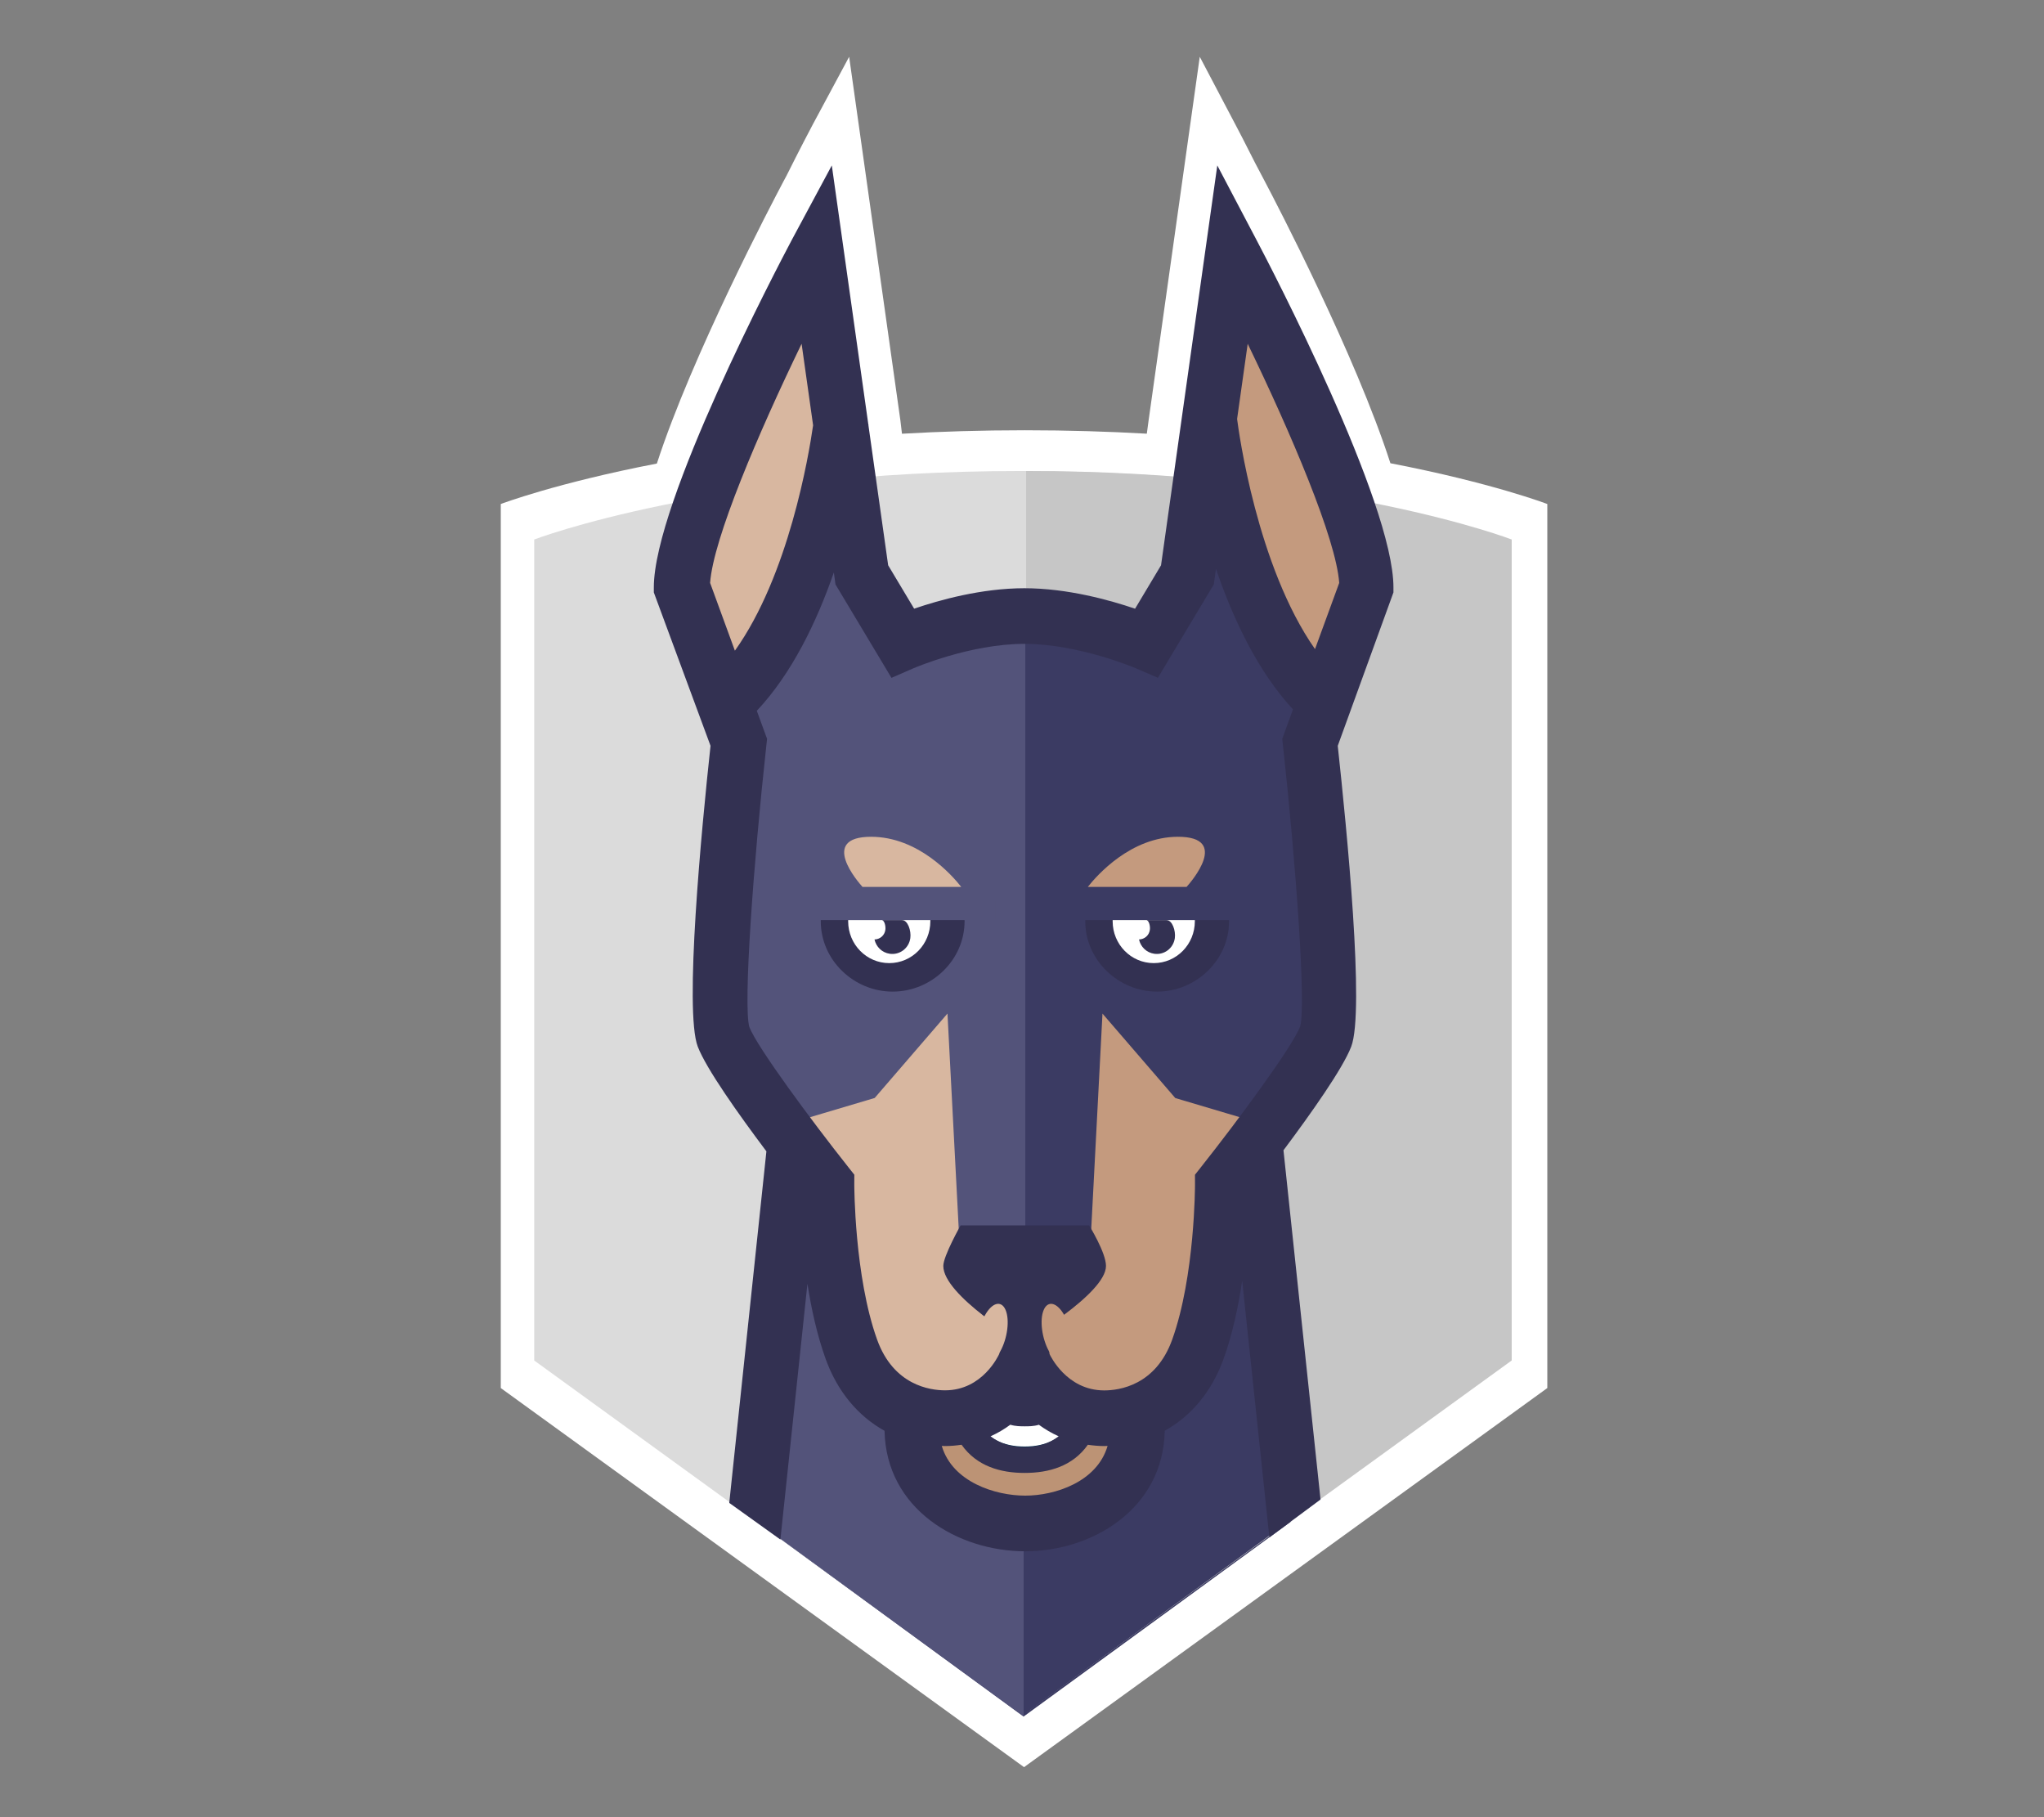 <svg width="100%" height="100%" viewBox="0 0 18 16" version="1.1" xmlns="http://www.w3.org/2000/svg" xmlns:xlink="http://www.w3.org/1999/xlink" xml:space="preserve" style="fill-rule:evenodd;clip-rule:evenodd;stroke-linejoin:round;stroke-miterlimit:2;"><rect x="0" y="0" width="18" height="16" fill="#808080" stroke="none"/><g transform="matrix(0.036,0,0,0.036,4.41,0.5)"><path d="M217.619,99.409C209.09,72.953 189.698,35.777 186.935,30.544L184.529,25.97C182.159,21.25 180.39,17.869 179.723,16.607L170.985,0L158.468,88.948L158.032,92.183C148.673,91.65 138.711,91.344 128.173,91.344C117.575,91.344 107.554,91.654 98.139,92.193L97.753,88.946L93.36,57.767C93.366,57.715 85.217,0 85.217,0L76.295,16.607C75.487,18.134 73.052,22.761 69.883,29.112L69.113,30.544C66.344,35.782 46.766,73.024 38.183,99.484C13.423,104.267 0,109.383 0,109.383L0,325.599L127.999,418.32L256,325.599L256,109.383C256,109.383 242.535,104.213 217.619,99.409Z" style="fill:white;fill-rule:nonzero;"/><path d="M183.074,267.277L127.9,267.277L127.9,172.807L71.918,264.515L63.214,358.687L127.039,405.305L127.9,405.936L193.173,358.351L183.074,267.277Z" style="fill:rgb(59,59,99);fill-rule:nonzero;"/><path d="M126.954,404.967L8.179,318.858L8.179,118.061C8.179,118.061 52.097,101.308 127.115,101.308C202.134,101.308 245.731,118.061 245.731,118.061L245.731,318.858L126.954,404.967Z" style="fill:rgb(219,219,219);fill-rule:nonzero;"/><path d="M128.675,101.308C128.62,101.308 128.567,101.31 128.512,101.31L128.512,404.962L128.514,404.962L247.291,318.853L247.291,118.061C247.291,118.061 203.693,101.308 128.675,101.308" style="fill:rgb(198,198,198);fill-rule:nonzero;"/><path d="M192.847,358.157L182.767,267.277L127.591,267.277L127.591,405.725L192.847,358.157Z" style="fill:rgb(59,59,99);fill-rule:nonzero;"/><path d="M63.213,358.687L127.9,405.936L127.9,172.807L71.917,264.515L63.213,358.687Z" style="fill:rgb(83,83,122);fill-rule:nonzero;"/><path d="M155.74,331.842C155.74,347.424 141.425,355.148 128.293,355.148C115.161,355.148 100.557,347.424 100.557,331.842" style="fill:rgb(188,147,117);fill-rule:nonzero;"/><path d="M147.692,323.012C147.692,341.286 138.015,346.185 128.148,346.185C118.282,346.185 108.602,341.286 108.602,323.012" style="fill:rgb(7,50,81);fill-rule:nonzero;"/><path d="M128.147,339.9C117.604,339.9 112.478,332.036 112.478,315.87L117.505,315.87C117.505,334.796 124.691,334.796 128.147,334.796C131.602,334.796 138.789,334.796 138.789,315.87L143.815,315.87C143.815,332.036 138.688,339.9 128.147,339.9" style="fill:white;fill-rule:nonzero;"/><path d="M211.832,129.623C211.832,109.909 179.062,47.882 179.062,47.882L167.977,126.546L158.028,143.153L128.209,144.386L128.091,144.63L128.091,144.386L98.268,143.153L88.322,126.546L77.237,47.882C77.237,47.882 44.464,109.909 44.464,129.623L58.309,167.502C58.309,167.502 51.322,231.129 54.512,239.459C57.692,247.791 79.782,275.654 79.782,275.654C79.782,275.654 79.716,299.078 85.764,315.918C90.079,327.944 99.586,332.822 108.689,332.822C122.633,332.822 128.088,319.816 128.088,319.816C128.088,319.816 133.674,332.822 147.618,332.822C156.719,332.822 166.217,327.952 170.542,315.918C176.583,299.085 176.522,275.654 176.522,275.654C176.522,275.654 198.607,247.791 201.793,239.459C204.981,231.127 197.993,167.502 197.993,167.502L211.832,129.623Z" style="fill:rgb(196,154,126);fill-rule:nonzero;"/><path d="M128.147,144.512L128.09,144.63L128.09,144.387L98.266,143.155L88.321,126.547L77.232,47.884C77.232,47.884 44.462,109.911 44.462,129.625L58.304,167.504C58.304,167.504 51.319,231.13 54.504,239.461C57.691,247.793 79.772,275.656 79.772,275.656C79.772,275.656 79.715,299.08 85.756,315.92C90.077,327.946 99.585,332.824 108.68,332.824C122.631,332.824 128.086,319.818 128.086,319.818C128.086,319.818 128.111,319.864 128.149,319.949L128.149,144.512L128.147,144.512Z" style="fill:rgb(216,183,160);fill-rule:nonzero;"/><path d="M198.291,171.231C195.751,165.827 199.362,153.04 199.362,153.04C178.668,131.475 173.493,86.506 173.493,86.506C169.629,100.676 161.231,142.455 161.231,142.455C161.231,142.455 145.786,136.607 128.216,136.579L128.085,136.579C127.12,136.584 126.169,136.609 125.219,136.64L125.219,312.931L126.531,314.884L126.531,313.919L127.342,313.919L127.342,314.884L127.35,313.919L128.952,313.919L128.952,314.884L128.952,313.919L129.771,313.919L129.771,314.884L144.076,293.648L147.186,234.015L164.996,254.669L187.94,261.483C187.94,261.483 196.524,255.262 196.524,255.285C200.169,250.097 201.378,245.677 202.259,243.384C205.446,235.04 198.291,171.231 198.291,171.231" style="fill:rgb(59,59,99);fill-rule:nonzero;"/><path d="M128.308,136.577C128.285,136.577 128.267,136.575 128.247,136.575L128.247,136.577C110.671,136.607 95.224,142.451 95.224,142.451C95.224,142.451 86.823,100.674 82.962,86.503C82.962,86.503 77.79,131.472 57.093,153.037C57.093,153.037 60.704,165.825 58.164,171.228C58.164,171.228 51.009,235.04 54.196,243.371C55.076,245.666 56.294,250.083 59.934,255.272C59.934,255.248 68.522,261.471 68.522,261.471L91.462,254.656L109.269,234.005L112.387,293.638L126.683,314.874L126.683,313.909L127.503,313.909L127.503,314.874L127.503,313.909L128.305,313.909L128.305,136.577L128.308,136.577Z" style="fill:rgb(83,83,122);fill-rule:nonzero;"/><path d="M178.155,211.144L142.976,211.144L142.976,211.431C142.976,220.938 151.07,228.639 160.564,228.639C170.061,228.639 178.155,220.936 178.155,211.431L178.155,211.144Z" style="fill:rgb(51,49,82);fill-rule:nonzero;"/><path d="M149.676,211.144L149.676,211.431C149.676,217.086 154.158,221.668 159.73,221.668C165.301,221.668 169.781,217.086 169.781,211.431L169.781,211.144L149.676,211.144Z" style="fill:white;fill-rule:nonzero;"/><path d="M162.831,211.144L158.12,211.144C158.074,211.144 158.035,211.167 157.994,211.176C158.578,211.3 158.902,212.645 158.776,213.541C158.588,214.909 157.439,215.859 156.124,215.882C156.507,217.671 157.943,219.109 159.851,219.382C162.288,219.732 164.54,218.035 164.886,215.562C165.134,213.741 164.272,211.144 162.831,211.144" style="fill:rgb(51,49,82);fill-rule:nonzero;"/><path d="M113.454,211.144L78.274,211.144L78.274,211.431C78.274,220.938 86.369,228.639 95.862,228.639C105.359,228.639 113.454,220.936 113.454,211.431L113.454,211.144Z" style="fill:rgb(51,49,82);fill-rule:nonzero;"/><path d="M84.976,211.144L84.976,211.431C84.976,217.086 89.461,221.668 95.025,221.668C100.598,221.668 105.078,217.086 105.078,211.431L105.078,211.144L84.976,211.144Z" style="fill:white;fill-rule:nonzero;"/><path d="M98.131,211.144L93.415,211.144C93.374,211.144 93.33,211.167 93.292,211.176C93.875,211.3 94.197,212.645 94.074,213.541C93.885,214.909 92.743,215.859 91.419,215.882C91.807,217.671 93.243,219.109 95.147,219.382C97.583,219.732 99.84,218.035 100.181,215.562C100.433,213.741 99.572,211.144 98.131,211.144" style="fill:rgb(51,49,82);fill-rule:nonzero;"/><path d="M167.758,203.03C168.883,201.778 178.438,190.77 165.659,190.77C154.112,190.77 145.804,200.23 143.602,203.03L167.758,203.03Z" style="fill:rgb(196,154,126);fill-rule:nonzero;"/><path d="M112.638,203.03C110.438,200.23 102.13,190.77 90.579,190.77C77.807,190.77 87.362,201.778 88.481,203.03L112.638,203.03Z" style="fill:rgb(216,183,160);fill-rule:nonzero;"/><path d="M72.109,211.043L120.991,211.043L120.991,206.376L72.109,206.376L72.109,211.043Z" style="fill:rgb(83,83,122);fill-rule:nonzero;"/><path d="M199.176,144.864C184.963,124.576 180.504,91.594 180.117,88.58L182.71,70.195C193.264,92.001 204.337,117.88 205.096,128.68L199.176,144.864ZM195.546,237.157C193.605,242.221 180.201,260.314 171.297,271.547L169.812,273.43L169.819,275.834C169.819,276.051 169.812,298.228 164.242,313.748C160.215,324.965 151.27,326.177 147.616,326.177C138.364,326.177 134.371,317.566 134.231,317.255L133.702,309.189L122.455,309.189L121.947,317.209C121.787,317.574 117.892,326.155 108.686,326.155C105.024,326.155 96.082,324.956 92.052,313.739C86.5,298.274 86.474,276.051 86.474,275.825L86.482,273.422L84.997,271.547C76.098,260.322 62.693,242.229 60.8,237.288C59.287,231.944 61.785,197.383 64.965,168.422L65.14,166.815L62.631,159.957C71.251,150.781 77.3,138.153 81.473,126.132L81.879,129.058L95.57,151.901L100.919,149.569C101.054,149.511 114.771,143.585 128.091,143.585C141.327,143.585 155.27,149.516 155.401,149.574L160.742,151.886L174.417,129.053L174.953,125.24C179.082,137.379 185.125,150.233 193.786,159.613L191.159,166.81L191.334,168.416C194.512,197.383 197.01,231.944 195.546,237.157ZM119.806,337.402C121.596,336.593 123.212,335.63 124.637,334.571C125.939,334.959 127.188,334.959 128.147,334.959C129.101,334.959 130.337,334.968 131.63,334.579C133.058,335.63 134.677,336.593 136.467,337.402C134.222,339.106 131.458,340.064 128.154,340.064C124.831,340.064 122.054,339.113 119.806,337.402ZM128.293,351.911C120.937,351.911 110.477,348.581 107.875,339.754C108.141,339.762 108.403,339.785 108.675,339.785C110.096,339.785 111.429,339.653 112.717,339.467C116.448,344.741 122.26,346.359 128.149,346.359C134.047,346.359 139.871,344.756 143.608,339.473C144.888,339.651 146.206,339.785 147.616,339.785C147.893,339.785 148.159,339.762 148.436,339.754C145.859,348.581 135.539,351.911 128.293,351.911ZM51.206,128.678C51.965,117.878 63.031,92.001 73.587,70.193L76.401,90.133C75.328,97.588 70.424,126.826 57.269,145.256L51.206,128.678ZM218.364,129.786C218.364,108.964 188.314,51.335 184.881,44.832L175.274,26.573L161.512,124.367L155.16,134.989C149.028,132.898 138.592,129.98 128.083,129.98C117.586,129.98 107.22,132.888 101.114,134.982L94.759,124.365L89.929,90.085C89.935,90.028 89.943,89.952 89.943,89.917L89.906,89.912L80.976,26.573L71.166,44.832C67.728,51.335 37.438,108.964 37.438,129.786L37.438,131.008L51.308,168.519C49.09,188.971 44.856,233.397 48.182,242.08C50.254,247.509 58.23,258.719 64.976,267.704L55.89,353.691L68.4,362.653L75.012,300.103C75.962,306.186 77.364,312.61 79.445,318.413C82.314,326.41 87.385,332.463 93.876,336.055C94.262,355.199 111.784,365.523 128.293,365.523C144.665,365.523 162.042,355.191 162.422,336.04C168.899,332.455 173.964,326.401 176.83,318.413C178.997,312.378 180.418,305.656 181.364,299.362L188.015,362.138L200.526,352.858L191.462,267.445C198.155,258.5 205.981,247.454 208.034,242.085C211.359,233.404 206.954,188.971 204.739,168.522L218.362,131.006L218.362,129.786L218.364,129.786Z" style="fill:rgb(51,49,82);fill-rule:nonzero;"/><path d="M143.921,285.822L112.478,285.822C112.478,285.822 108.249,293.305 108.249,295.734C108.249,302.945 127.602,314.426 127.602,314.426C127.602,314.426 148.045,302.603 148.045,295.734C148.045,292.457 143.921,285.822 143.921,285.822" style="fill:rgb(51,49,82);fill-rule:nonzero;"/><path d="M137.861,307.804C136.107,304.647 133.844,304.071 132.805,306.505C131.769,308.942 132.361,313.476 134.115,316.626C135.869,319.785 138.134,320.361 139.168,317.925C140.207,315.49 139.618,310.954 137.861,307.804" style="fill:rgb(196,154,126);fill-rule:nonzero;"/><path d="M118.434,307.804C116.677,310.954 116.093,315.49 117.127,317.925C118.162,320.361 120.423,319.785 122.185,316.626C123.938,313.477 124.526,308.942 123.487,306.505C122.453,304.071 120.191,304.647 118.434,307.804" style="fill:rgb(216,183,160);fill-rule:nonzero;"/></g></svg>
